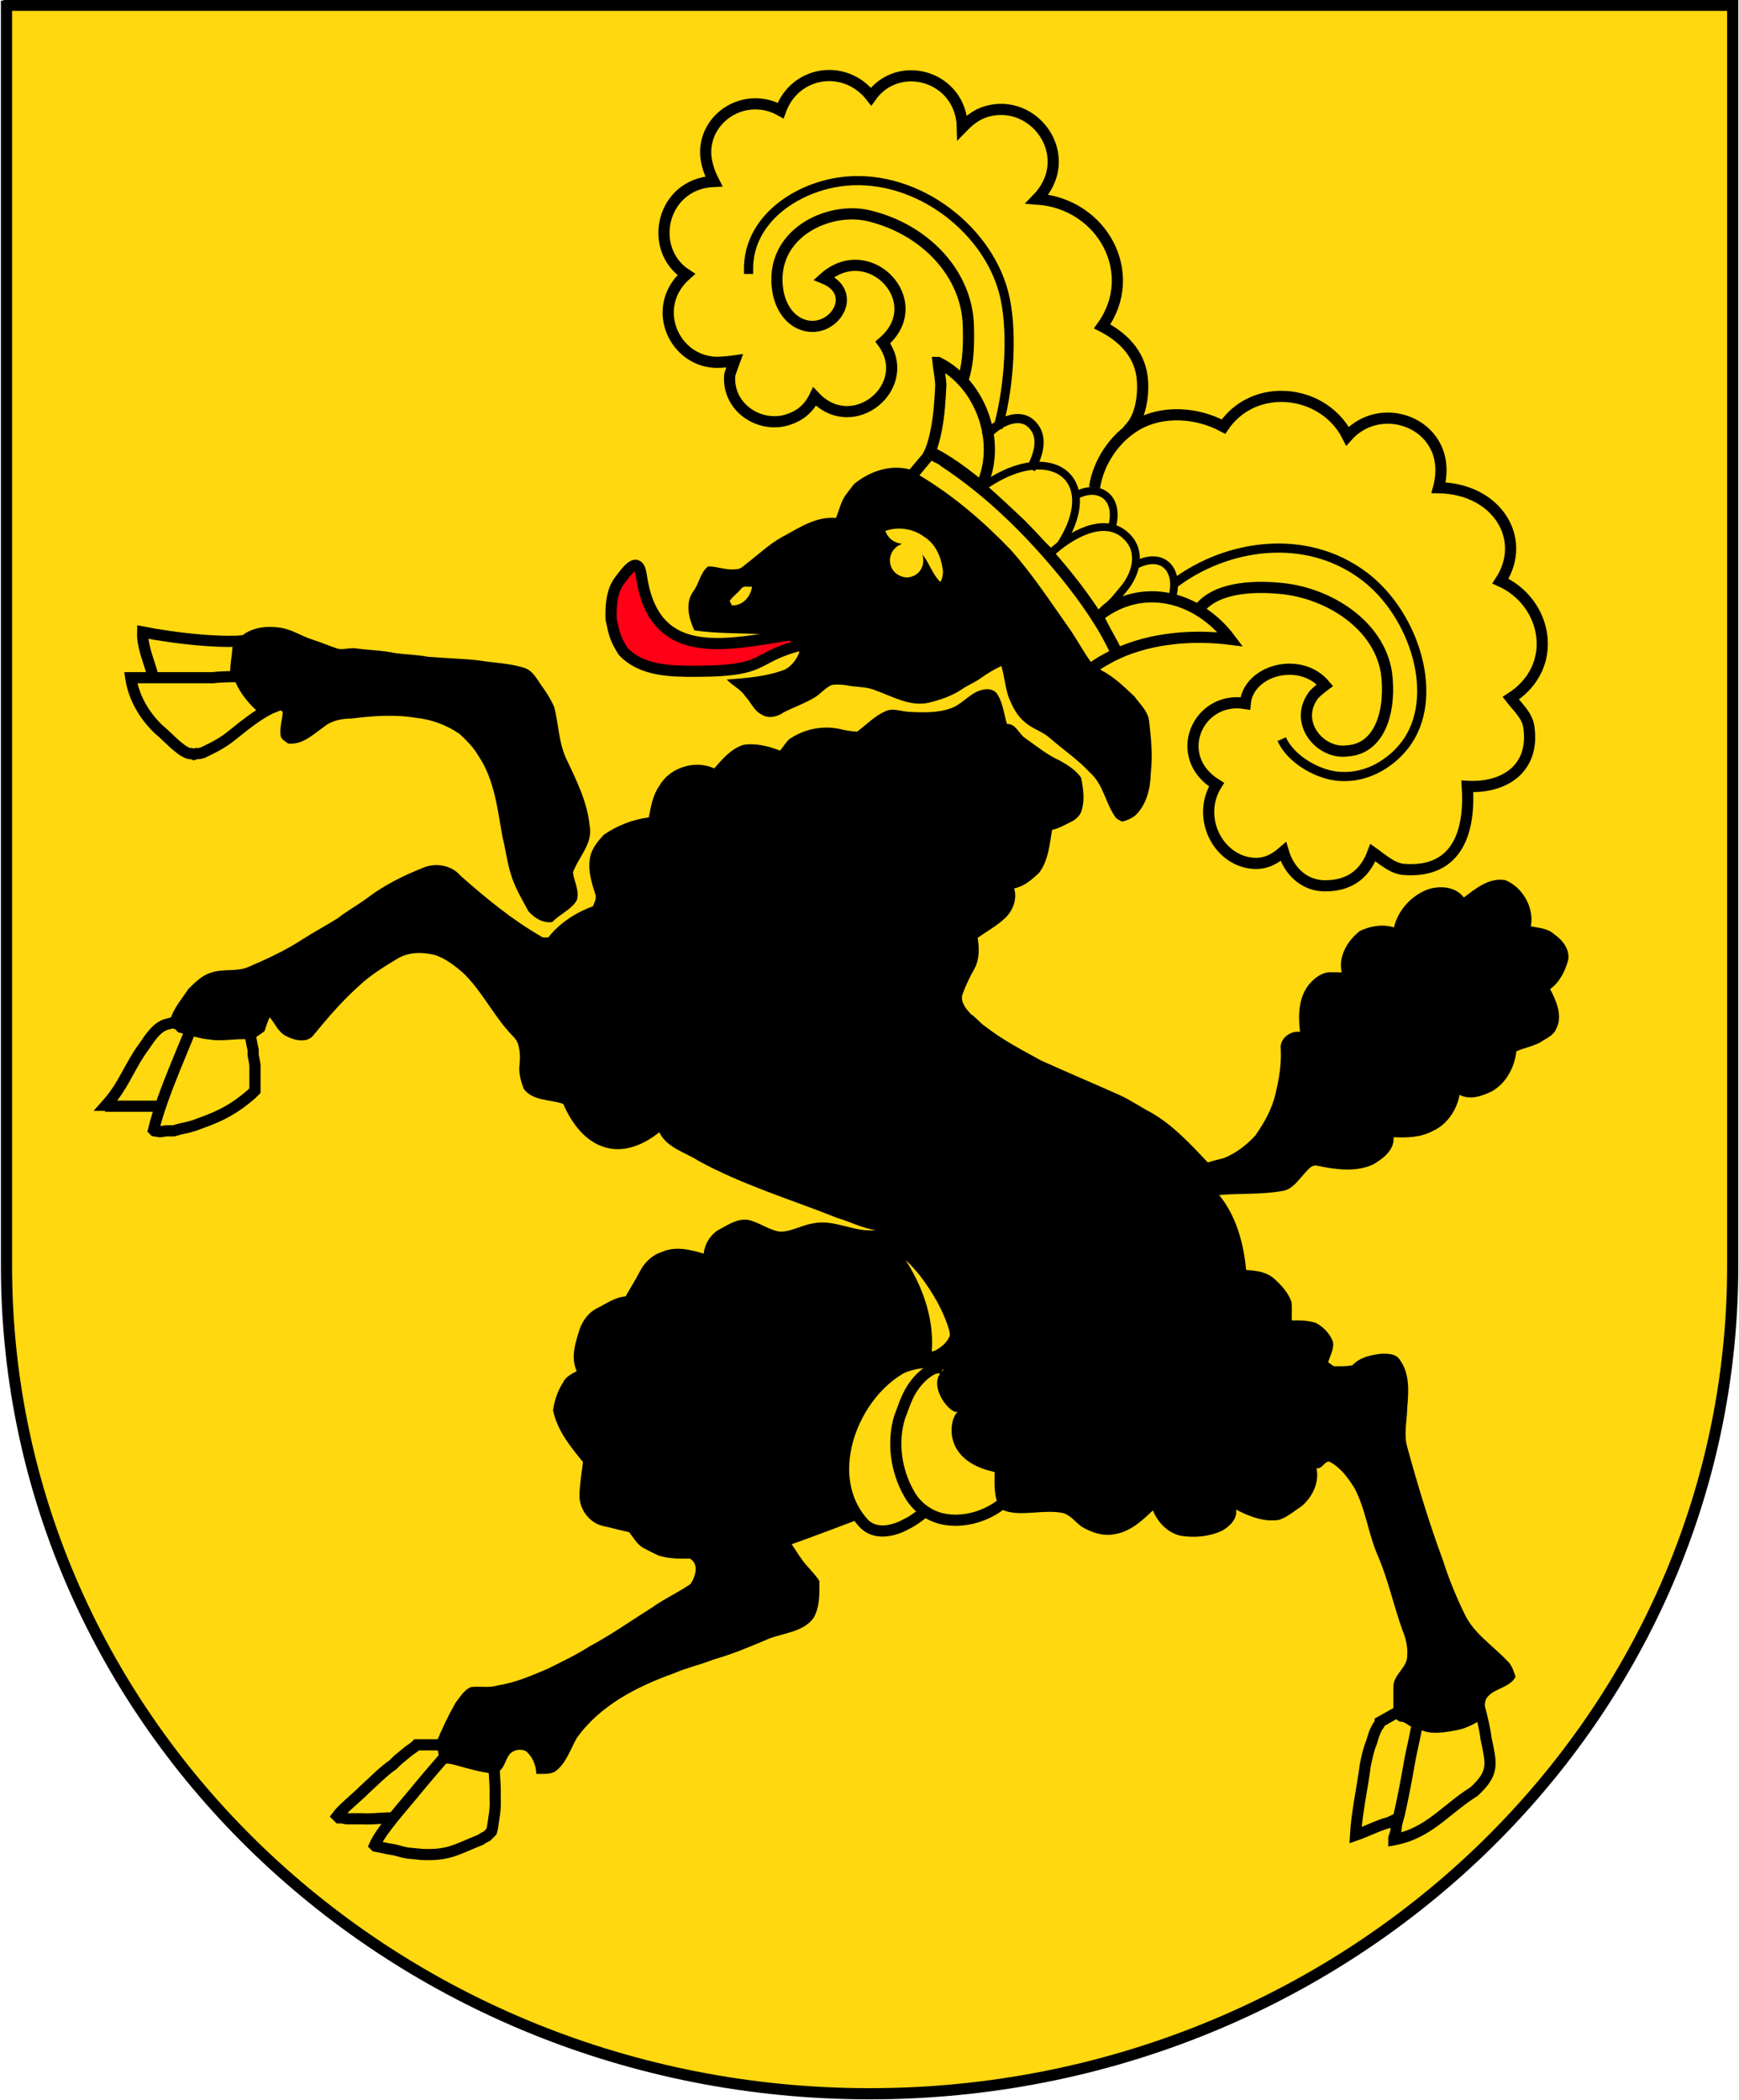 <svg xmlns="http://www.w3.org/2000/svg" height="2294" width="1900" version="1.1" viewBox="0 0 1520 1835.2">
<title>Wappen Schaffhausen</title>
<g stroke="#000">
<path d="m5.686 4.597v1101.8c0 399.4 337.75 723.1 754.4 723.1 416.61 0 754.41-323.7 754.41-723.1v-1101.8l-1508.8-0.003z" stroke-width="9.76" fill="#ffd80f"/>
<path d="m819.93 316.69c0.72 6.66 2.16 13.23 2.4 19.95-0.64 13.1-1.44 26.2-4 39.13-2.24 11.35-4.64 18.23-7.84 23.7l2.4-4.74c20.79 9.77 44.63 30.51 44.63 30.51 18.48-37.82 0.08-89.91-37.59-108.55zm-9.44 82.78-20.08 24.2c9.28-11.59 14.88-18.05 20.08-24.2zm165.83 171.7c30.48-13.95 66.68-16.64 99.08-12.6-28.2-37.55-77-50.76-115.72-19.96zc-10.4 4.73-20 10.29-27.04 16.95 4.56-5.36 24.32-15.81 27.04-16.95z" stroke-width="9.76" fill="none"/>
<path d="m135.82 602.54c-0.8-15.7-11.71-33.39-11.17-50.29 22.35 4.52 81.82 12.9 104.57 4.79" fill-rule="evenodd" stroke-width="9.76" fill="#ffd80f"/>
<path d="m701.82 553.05 9.58 7.98c-58.15 11.97-33.4 25.41-103.78 25.54-21.82 0-47.1-0.39-63.07-17.56-7.45-12.11-7.58-15.3-10.38-27.94-0.4-10.78 0.4-24.75 7.19-33.53 5.45-6.92 16.36-23.95 19.16-4.79 11.44 80.9 80.23 58.81 141.3 50.3" fill-rule="evenodd" stroke-width="9.76" fill="#ff0016"/>
</g>
<g stroke="#000" stroke-width="9.76" fill="#ffd80f">
<path d="m177.33 884.34-1.59 1.6-3.99 1.59-5.59 1.6-7.19 1.6-6.38 2.39-5.59 1.6c-9.32 1.6-15.83 11.97-20.76 19.16-13.83 18.76-17.43 33.93-33.526 51.89h0.798l0.799 0.8h4.789 11.18 44.7"/>
<g fill-rule="evenodd">
<path d="m174.94 878.75c-12.24 33-33 76.24-40.71 108.57l0.79 0.8 4.79 0.8 5.59-0.8h6.39l5.59-1.6 7.18-1.59 5.59-1.6 6.39-2.4c17.56-6.25 29-12.63 43.1-24.74l3.2-3.2v-22.35l-0.8-4.79-0.8-3.99v-4.79c-2.93-12.91-4.52-21.69-2.39-35.12"/>
<path d="m383.3 1524.6h-16.77-2.39l-1.6 1.6-5.59 4-9.58 7.9-3.99 4c-7.45 4.8-17.7 15.3-24.75 21.6-6.38 6.6-19.56 17-23.95 23.1l0.8 0.8 0.8 0.8h2.4l3.99 0.8h12.77c15.3 0.7 23.02-2 38.32 0"/>
<path d="m405.65 1515c-13.31 16.1-27.41 31.7-40.72 47.9-9.97 12.5-31.4 35.7-37.52 49.5l0.8 0.8 11.98 2.4 4.79 0.8c13.44 3.8 10.91 2.5 23.95 4 23.94 1 30.2-4.6 51.09-12.8l2.39-1.6 3.2-1.6 3.99-4 0.8-3.2c1.46-10.4 2.92-15.5 2.39-26.3 0.53-15.9-2.26-31.3-1.6-47.1"/>
</g>
<path d="m1247.1 1487.9c-9.8 0.1-18.7 5-27.2 9.1-4.6 2.4-9 5.1-13.6 7.6-0.1 2-2.1 3.5-2.9 5.3-2.1 3.9-3.3 8.2-4.5 12.3-2.7 6.4-4.1 13.2-5.5 19.9-2.6 20.5-7.4 40.9-8.6 61.5 10.5-3.6 19.5-8.6 29.5-11.2 11.2-5.7 19.6-8.2 29.6-11.9"/>
<path d="m1246.3 1462.3c-2.7 22.6-8.7 51.1-13.6 73.5l-2.4 13.5-2.4 12.8-2.4 12-2.4 11.1-2.4 8.8-0.8 7.2-1.6 4.8v1.6c30.6-5.7 44.7-26.2 70.3-42.3 17.8-16.6 14.9-24 10.3-46.3-1.9-16.1-10.5-45.2-16.7-60.7"/>
</g>
<path d="m962.06 473.22c-6.78 10.51-23.28 22.08-35.92 14.37l-3.99 5.58c17.56 9.72 34.46-2.52 45.5-15.96"/>
<path d="m926.14 487.59c-11.04-9.98-5.72-27.68 1.6-38.32l-4.79-3.99c-10.91 11.3-15.04 36.85-0.8 47.1v0.79"/>
<path d="m907.84 406.84c-13.92-0.02-31.2 5.84-49.6 19.2l62.32 59.07c34.56-45.12 20.32-78.22-12.72-78.27z" fill-rule="evenodd" stroke="#000" stroke-width="6.8" fill="#ffd80f"/>
<path d="m918.16 483.59c15.96-15.03 46.83-34.06 66.26-15.16 14.1 13.3 8.78 32.99-2.4 46.3l-7.98 9.58-3.99 3.99-4 3.19-3.19 3.2-2.39 1.59-1.6 1.6c-14.1-15.44-27.81-36.86-40.71-54.29" fill-rule="evenodd" stroke="#000" stroke-width="6.8" fill="#ffd80f"/>
<path d="m812.78 389.39c-5.59 7.06-3.59 7.19 0.4 10.65-4.92 1.2 7.58 4.79 8.91 7.05 40.45 26.48 75.04 60.94 105.51 98.19 16.9 21.02 32.6 43.24 44.04 67.72l9.58-3.99c-21.15-42.97-52.15-80.09-85.42-114.15-11.57-10.92-23.15-21.83-35.12-32.2-7.59-5.32-13.71-12.38-21.95-16.77-6.26-4.52-12.78-8.78-19.56-12.5-2.26-0.94-4.39-2.4-6.39-4z"/>
<g fill="#ffd80f">
<g fill-rule="evenodd">
<path d="m792.02 503.55c19.16-1.2 19.43-28.21 0-30.33-19.69 2.79-19.42 28.47 0 30.33"/>
<path d="m813.58 497.16 2.39 3.2 1.6 3.19 3.19 3.19h0.8l0.8-0.79 0.8-2.4 0.8-3.19-0.8-3.99v-3.99l-0.8-3.2-1.6-3.99-1.59-3.19c-6.66-14.37-30.74-26.21-45.51-18.36 0 4.52 8.52 9.71 12.78 10.37 9.98 2.27 24.08 12.78 27.14 23.15"/>
<path d="m820.76 1305c-1.59 8.6-20.09 22.9-27.94 26.4-11.57 6.6-28.2 10.5-38.32-0.8-41.51-46.7-1.06-130.1 51.1-142.1" stroke="#000" stroke-width="9.76"/>
</g>
<path d="m890.22 1298.7c-13.58 20.2-39.12 32.7-63.47 29-13.7-2-25.94-10.8-32.46-23.1-11.05-19.6-14.51-44.1-8.12-65.8 3.19-8.1 5.72-16.8 10.25-24.2 4.25-6.9 9.84-13.2 16.89-17.3 2-1.4 4.66-1.9 7.05-2.3 1.2 0.1 2.4 0.4 3.6 0.7" stroke="#000" stroke-width="9.76"/>
<path d="m252.37 615.31c-14.5-2.13-38.58 18.5-49.49 27.15-6.79 5.58-14.37 9.84-22.35 13.57l-3.2 1.59-3.19 0.8h-2.39l-2.4 0.8-2.39-0.8h-1.6c-7.85-1.86-19.69-15.57-27.14-21.55-12.38-11.98-21.42-27.68-23.95-44.71h71.85c16.49-2.13 46.16 0.53 61.46-4.79l4.79 27.94" fill-rule="evenodd" stroke="#000" stroke-width="9.76"/>
</g>
<path d="m795.08 410.2c-17.08-4.65-35.19 1.79-48.5 12.66-2.25 2.66-4.27 5.51-6.35 8.29-5.15 6.15-6.5 14.29-9.57 21.48-16.06-1.57-30.23 7.24-43.63 14.75-12.82 6.31-23.17 16.34-34.4 25-2.68 2-5.09 4.93-8.75 4.95-8.46 1.31-16.54-2.4-24.94-2.45-7.27 5.75-7.85 15.61-13.46 22.52-6.76 10.15-3.34 23.22 1.48 33.46 19.63 2.86 39.47 2.23 59.23 3.32 25.42-1.72 28.54 11.58 32.49 15.62-2.33 6.39-6.64 12.11-12.72 15.28-16.15 6.24-33.62 7.36-50.7 8.72 4.89 5.29 11.89 8.25 15.95 14.33 5.02 5.23 7.68 12.8 14.45 16.2 5.89 3.88 13.85 2.04 19.28-1.85 9.2-4.73 19.12-8.07 27.94-13.55 4.9-3.22 8.7-8.07 14.15-10.43 4.11-0.49 8.31-0.4 12.4 0.23 8.52 1.89 17.56 0.97 25.73 4.47 14.9 5.3 30.12 14.44 46.49 10.85 10.24-2.5 20.56-5.91 29.36-11.97 5.12-3.49 10.96-5.69 16-9.35 5.76-4.11 11.84-7.85 18.23-10.78 2.88 9.42 3.36 19.46 6.88 28.67 3.28 7.45 6.96 15.05 13.52 20.21 6.32 5.97 15.12 8.03 21.6 13.74 11.6 10.2 24.64 18.85 35.2 30.28 12.08 10.42 13.84 27.5 23.04 39.95 1.6 1.29 3.52 2.13 5.28 3.17 4.32-1.12 8.48-2.85 11.92-5.77 9.82-9.6 12.92-23.88 13.22-37.2 1.7-14.85 0.3-29.8-1.5-44.57-0.7-8.89-7.96-14.98-12.76-21.83-8.88-8.34-17.68-16.98-28.56-22.7l-9.04-6.7c-7.36-10.02-12.96-21.11-20.16-31.14-16.08-22.77-31.44-46.18-49.92-67.08-23.83-24.86-50.23-47.66-79.83-65.38zm12.57 58.78c9.84 5.97 14.8 17.25 16.32 28.25 0.72 3.56-0.32 8.25-1.92 11.31-6.64-5.87-9.76-16.64-15.36-23.34-1.28-1.85-9.56-6.16-19.11-10.15-6.37-0.88-11.49-4.78-13.76-11.14 11.64-4.2 25.07-1.61 33.83 5.07zm-155.54 43.6c1.74-0.02 3.6 0.32 5.17 0.05-0.96 8.55-8.41 17.07-17.54 16.27l-1.98-3.82c2.82-3.95 6.88-6.78 9.98-10.5 1.04-1.63 2.63-1.99 4.37-2z"/>
<path d="m201.19 585.47c0.31-6.69 1.57-13.32 2.02-20.01 2.98-0.4 2.43-11.35 8.77-10.42 9.19-7.09 21.56-8.26 32.7-6.63 10.01 1.36 18.48 7.24 27.94 10.31 7.76 2.42 15.22 5.7 22.93 8.21 5.25 0.88 10.49-1.17 15.74-0.35 11.44 1.54 23.06 1.68 34.37 4.13 9.47 1.25 19.08 1.42 28.49 3.17 14.88 1.3 29.88 1.49 44.75 3.22 13.29 2.24 27.01 2.38 39.91 6.67 7.03 2.47 10.37 9.51 14.41 15.19 4.4 5.94 8.38 12.28 11.31 19.1 3.68 14.66 3.78 30.14 10.04 44.11 8.96 19 18.79 38.29 20.86 59.53 3.01 15.39-9.8 27.09-14.59 40.6 0.9 8.21 6.12 16.32 3.19 24.63-5.12 8.23-14.81 11.8-21.31 18.73-8.3 1.18-15.84-3.57-20.97-9.65-5.71-10.71-12.19-21.23-15.49-33.01-3.14-10.34-4.35-21.11-7.04-31.55-4.39-24.39-7.01-50.44-21.34-71.45-4.23-7.19-10.15-13.15-16.23-18.75-11.35-7.84-24.75-12.71-38.48-14.08-18.54-3.08-37.49-1.62-56.03 0.68-8.4 0.07-17.32 1.7-23.94 7.22-9.48 6.6-18.8 16.07-31.39 14.59-2.6-2.04-6.29-3.61-6.61-7.35-0.93-6.63 1.74-13.77 1.98-20.36-0.37 0.08-1.78-1.84-2.78-1.28-5.82 3.84-15.79 4.3-20.17 0.21-8.46-7.9-14.11-15.48-18.11-24.13-0.61-1.29-5.1-7.54-4.93-11.28z"/>
<path d="m831.52 618.75c10.3-3.83 16.93-14.19 28.02-16.19 3.97-0.89 8.6-0.2 11.45 2.92 5.67 7.98 6.35 18 9.14 27.08 7.89-0.32 10.29 8.66 15.99 12.45 9.76 6.78 18.97 14.54 29.89 19.44 7.05 3.89 14.4 8.35 18.95 15.17 2.05 10.18 3.63 21.1-0.48 31.05-1.96 3.33-5.08 5.93-8.55 7.59-5.33 2.58-10.53 5.62-16.36 6.93-2.19 12.82-3.2 26.67-11.32 37.46-6.22 5.91-13.11 11.91-21.8 13.59 2.79 9.49-1.09 19.72-8.21 26.24-7.12 6.65-15.75 11.36-23.69 16.95 1.46 9.09 1.65 18.85-2.88 27.16-4.13 7.11-7.51 14.61-10.42 22.28-1.97 6.76 3.07 12.57 7.28 17.19 4.87 3.14 8.18 8.06 13.11 11.13 14.94 11.7 31.9 20.38 48.44 29.53 22.57 10.18 45.41 19.83 68.03 29.92 9.67 4.29 18.33 10.42 27.69 15.32 19.5 11.01 34.7 27.75 49.9 43.74 4.6-1.5 9.2-2.5 13.9-3.7 10.7-4.3 20.1-11.5 27.8-20.02 7.7-11.11 14.6-23.18 17.5-36.51 3.1-12.6 5.2-25.58 4.6-38.59-1.4-9.16 8.2-16.51 16.8-15.27-1.8-14.35-1.4-30.51 8.4-42.1 4.8-5.22 11.2-10.44 18.8-9.91 3.1-0.05 6.1 0.02 9.3 0.05-3.4-13.75 5.1-27.76 15.6-36.02 9-4.56 20.3-6.38 30-3.28 3.7-15.57 15.8-28.51 30.9-33.66 10.4-2.88 23.2-1.83 30.2 7.54 10.3-7.89 22.1-17.51 36.1-15.24 15.3 6.19 25.5 24.07 22.5 40.43 7 1.38 14.9 1.76 20.5 6.98 7.1 4.98 13.7 13.21 12.1 22.39-2.7 9.74-7.4 19.47-15.8 25.47 5.5 10.44 11.3 23.6 5.2 34.98-2.5 5.92-8.9 8.18-13.8 11.52-6.6 3.59-14.1 4.88-20.9 7.85-1.6 14.03-8.8 27.75-21.3 34.91-8.7 4.19-19.1 8.05-28.3 3.13-2.6 13.32-10.8 25.92-23.5 31.6-10.5 5.68-22.5 5.96-34.2 5.44 0.8 11.31-9.3 18.71-17.9 23.81-15.6 7.1-33.3 4.3-49.4 1-5-0.7-7.9 4.2-11 7.3-5.5 6.1-10.8 14.1-19.8 15-18 3.1-36.3 1.8-54.4 3.4 15.1 18.5 21.4 42.2 23.6 65.5 8.3 0.5 16.9 1.5 23.6 6.8 6.7 5.9 13.2 12.7 16.1 21.3 0.5 5.3 0.1 10.6 0.2 16 7-0.2 14.2 0 21 2.1 6.5 3.5 11.9 9 14.8 15.9 1.7 6.5-2.4 12.5-4 18.6 1.6 1.1 3.3 2.2 4.9 3.4 5.4 0 10.9 0.3 16.3-0.9 6.6-7.1 16.8-9.2 26.1-10.1 5.3 0 12 0.1 15.2 5.2 9.1 12.2 7.8 28.2 6.6 42.5-0.2 11.5-3.3 23.2 0.2 34.5 9.1 33.2 19.1 66.2 31.1 98.6 4.9 15.6 11.2 30.8 18.3 45.6 7.9 17.7 25 28.4 37.9 42.1 4 3.6 5.5 8.9 7.2 13.8-5.2 10.1-19.4 9.8-25.6 19.1-1.9 4.5-1.8 9.8-0.3 14.5 0 0-5.1 4.6-8.1 6.3-5.7 3.2-11.9 5.9-18.3 7-9.4 1.6-19.7 3.6-28.6 0.3l-10-3.5c-3.2-1.2-5.9-4.5-9.4-4.4-4.5 0.1-6.6-8.8-6.6-8.8 0.3-7.8-0.1-15.6 0.2-23.4 1.1-9.8 12.1-15.4 12-25.5 0.6-7.8-1.3-15.5-4.3-22.6-7.5-21-12.2-43-20.9-63.6-8.8-19.5-10.9-41.4-21-60.4-5.7-9-12.3-18.1-22-23-4.4-0.1-6.1 6.7-11.1 5.8 2.6 12.2-3.3 24.7-12.4 32.7-6.5 4.4-12.6 9.7-20.1 12.4-13.3 2.2-26.2-2.9-37.7-8.9 1 8.3-5.5 14.4-11.9 18.2-11 5.3-23.6 6.5-35.6 4.8-11.7-2-21-11.6-25.3-22.3-9.31 8.9-19.59 18.4-32.79 20.6-10.33 2.3-20.97-1.2-29.76-6.6-5.22-3.9-9.32-9.7-15.83-11.7-16.73-3.5-36.06 3.1-50.73-1.9-12.19-4.2-8.58-31.1-9.31-34-48.87-10.3-38.64-50.1-31.41-52.9-6.4 4.6-29.16-23.7-13.11-36.3-49.48-13.7-116.48 57.1-72.73 130 0 0-41.78 16-60.05 22.3 4.32 6.5 8.29 13.3 13.53 19.1 3.74 4.2 7.7 8.3 10.69 13.1 0.1 10.9 0.45 22.5-5.06 32.2-9.01 12.2-25.24 13-38.37 17.9-16.03 6.7-32.07 13.7-48.86 18.4-11.61 4.6-23.87 7.3-35.36 12.3-32.08 11.5-64.22 28-84.44 56.4-5.56 9.9-9.09 21.6-18.38 28.9-5.06 3.2-11.31 2.2-17 2.4-0.11-7.5-3.15-14.6-8.64-19.6-5.19-3-12.68-1.3-15.77 4-2.62 4.3-3.6 9.5-7.55 13-3.88 5.5-6.01 2.3-9.69 1.8-11.31-1.4-29.72-7.4-33.28-7.9-5.73-0.9-7.55 0.7-9.76-4.6l-2.67-14c4.8-11.9 10.4-23.5 16.71-34.7 4.05-5 7.43-11.5 13.73-13.9 7.77-0.8 15.75 0.9 23.36-1.4 15.28-2.4 29.55-8.6 43.71-14.6 12.25-6.2 24.76-12 36.34-19.5 18.85-10 36.22-22.4 54.33-33.7 10.69-7.8 22.95-13.2 33.87-20.7 4.45-6.2 8.03-18.1-0.71-22.4-9.03 0.4-18.21 0.1-26.91-2.5-4.83-2.2-9.57-4.6-14.16-7.1-5.14-3.3-8.04-8.8-11.74-13.4-7.93-1.7-15.71-3.9-23.64-5.6-11.36-3.1-19.43-14-19.81-25.7 0.14-10 1.88-20 3.12-30-11.08-13.5-22.64-27.7-26.16-45.3 1.17-8.6 4.07-17 8.79-24.3 2.21-5 7.43-7.3 11.88-9.8-5.61-12.3-0.92-25.7 2.96-37.8 2.94-7.3 8.05-14.1 15.35-17.4 7.86-4 15.37-9.5 24.43-10.1 3.98-7.2 8.51-14.1 12.24-21.4 3.94-8 10.93-14.9 19.64-17.5 11.62-5.2 24.72-2 36.35 1.5 0.93-8.1 5.3-15.7 12.09-20.2 8.34-4.4 16.71-10.6 26.67-9.3 9.71 2 17.84 8.8 27.72 10.3 10.02 0.2 18.81-5.6 28.57-7.1 18.83-4.4 36.55 8.1 55.28 5.7-11.69-1.5-22.16-7.3-33.38-10.5-40.75-16.3-83.12-28.9-121.72-50.1-11.79-7.6-27.43-11.2-34.01-24.86-12.73 10.31-29.9 18.06-46.42 13.46-18.41-4.86-30.3-21.62-37.55-38.22-11.51-4.05-26.26-2.34-34.44-13-2.57-6.79-4.77-14.2-3.72-21.51 0.65-5.62 0.38-11.37-1.06-16.83-1.38-5.79-6.61-9.3-10.13-13.75-13.59-15.96-23.17-35.12-38.45-49.67-7.41-6.29-15.24-12.45-24.64-15.43-10.56-2.53-22.3-2.65-31.95 2.96-11.83 7.19-23.8 14.39-33.92 23.93-14.58 13-27.37 27.86-39.74 42.95-5.67 7.67-16.97 4.95-24.17 1.04-6.98-3.31-9.57-10.96-14.39-16.36-1.8 3.92-3.19 8.01-4.48 12.14-2.42 1.76-4.85 3.49-7.34 5.18l-9.49 1.78c-10.64-0.23-21.34 2.1-31.93 0.24-9.38-0.88-17.27-4.15-26.65-6.12-0.69-0.73-2.07-2.24-2.76-2.99-3.17 1.52-3.97-8.98-3.97-8.98 3.14-9.86 10.15-17.69 15.72-26.19 5.85-5.6 11.83-11.84 19.87-14.13 10.66-3.73 22.63-0.35 33.02-5.14 16.05-6.93 32.01-14.31 46.69-23.88 10.01-6.47 20.59-12.01 30.66-18.36 8.54-6.71 18.15-11.86 26.81-18.41 14.55-10.93 31-19.05 47.86-25.75 10.95-4.74 25.11-2.42 32.89 6.96 22.01 19.4 44.77 38.24 70.27 52.92 1.83 1.5 4.26 0.8 6.41 0.91 9.92-12.71 24.04-21.67 39.07-27.26 1.22-3.46 3.47-7.12 1.89-10.84-3.14-9.79-6.31-20.02-4.66-30.43 1.02-8.46 6.74-15.31 12.39-21.27 11.62-7.95 25.11-13.28 39.12-15.05 1.92-9.52 3.46-19.54 9.27-27.61 8.99-16.13 31.32-22.9 47.94-15.22 7.2-8.16 14.71-17.22 25.48-20.55 10.84-1.73 21.93 1.1 32.02 5.02 2.73-3.13 4.81-6.78 7.76-9.75 12.92-9.1 29.6-12.54 45.06-9.02 4.77 1.21 9.65 1.92 14.58 2.19 8.13-6.07 15.3-13.67 24.7-17.82 6.9-3.23 14.18 0.4 21.31 0.56 12.11 0.63 24.76 0.95 36.32-3.29"/>
<path d="m792.55 504.61c19.18-1.18 19.4-28.23 0-30.33-19.74 2.75-19.45 28.52 0 30.33" fill-rule="evenodd" fill="#ffd80f"/>
<path d="m835.22 1166c-0.38 5-3.73 9-7.01 12.5-3.85 3.1-7.77 6.4-12.8 7.2-1.83 0-6.17 2-6.42 0.2 3.99-29.9-6.58-59.8-23-84.4-3.09-4.7-6.39-9.3-9.84-13.7 13.84 2.5 23.69 13.9 32.17 24.3 11.23 14.9 21.01 31.4 26.17 49.5 0.24 1.5 0.49 2.9 0.73 4.4z" fill-rule="evenodd" stroke="#000" stroke-width="9.76" fill="#ffd80f"/>
<g stroke="#000" clip-rule="evenodd" fill="none">
<path d="m842.55 328.98c4.14-13.73 4.25-29.99 3.86-44.42-1.27-45.84-38.28-84.4-87.07-96.04-35.47-8.46-87.25 15.88-79.49 65.39 2.3 14.66 10.99 27.47 24.46 30.63 25.26 5.93 46.65-28.83 15.85-41.38 39.56-35.6 92.9 21.06 51.48 56.05 27.87 38.12-25.87 83.27-59.62 47.34-5.32 10.92-13.19 16.86-23.25 20.11-25.12 8.1-53.55-11.11-50.91-39.18 0.78-2.77 4.27-12.17 4.27-12.17s-14.36 2.04-20.01 1.01c-34.73-3.93-53.32-49.21-22.31-76.45-34.09-22.22-21.75-79.34 24.1-81.36-4.54-8.78-7.55-18.7-7.1-27.43 1.58-30.93 36.26-50.838 65.46-34.502 12.51-34.743 56.35-41.351 79.11-12.216 23.88-33.487 78.79-18.242 79.79 26.978 7.6-7.85 14.88-12.856 24.87-14.852 41.27-8.259 74.54 42.342 40.45 77.402 57.67 4.17 89.99 65.54 56.88 111.28 17.64 9.06 32.12 23.22 34.84 43.72 1.79 13.8-0.44 33.29-9.45 43.78" stroke-linecap="square" stroke-width="9.76"/>
<path d="m860.97 381.42c16.12-17.08 31.23-18.63 39.21-12.13 10.02 8.15 11.08 21.45 0.86 40.61" stroke-width="8"/>
<path d="m873.23 370.23c9.22-34.88 12.29-83.93 3.94-115.08-15.52-57.94-80.43-105.88-144.38-96.03-39.15 6.04-78.91 34.01-78.51 76.26" stroke-linecap="square" stroke-width="8"/>
<path d="m972.24 459.41c6.53-27.38-14.5-36.72-32.15-26.22" stroke-width="6.8"/>
<path d="m993.6 493.26c24.7-12.19 38.6 7.29 30.1 31.33" stroke-width="6.8"/>
<path d="m1026.8 509.63c44.8-33.74 114.1-45.16 165.8-6.03 44.4 33.67 66.9 106.49 35.4 147.39-14 18.11-37.1 30.69-61.7 26.88-17.1-2.63-38.5-15.23-46-32.01" stroke-width="8"/>
<path d="m1049.3 530.64c16.4-18.92 51-18.5 71.7-16.33 40.6 4.29 84 31.5 90.8 73.18 4.2 30.65-4 66.7-34.1 68.62-23.6 3.41-47.9-25.03-29.1-49.36 2.7-2.72 6.1-5.5 9.5-8.04-21.4-25.59-66.9-13.49-69.7 15.96-41.2-6.89-65.2 46.13-25.1 70.95-17.7 28.37 1 65.66 31.1 68.65 10 0.99 18.4-2.34 27.3-10.12 4.8 16.54 17.9 29.87 36.5 29.87 23.8 0 35.8-12.8 41.8-29.07 7.1 4.92 15.9 13.19 25.8 14.64 50.4 4.53 59.2-36.68 56.7-72.48 32.1 1.75 58.8-15.15 53.9-51.29-1.4-10.49-8.8-16.67-15.9-25.73 43.4-27.66 31.8-84.1-9-102.34 24.2-37-3.4-80.95-54.1-81.58 14.4-54.03-48.7-79.62-79.6-45.06-11.4-22.6-34.8-34.81-58-34.76-19.2 0.04-38.3 8.5-50.4 26.42-23.4-12.67-53.6-14.34-75.75-1.48-19.95 11.58-33.84 33.38-36.95 54.68" stroke-width="9.76"/>

</g>
</svg>
